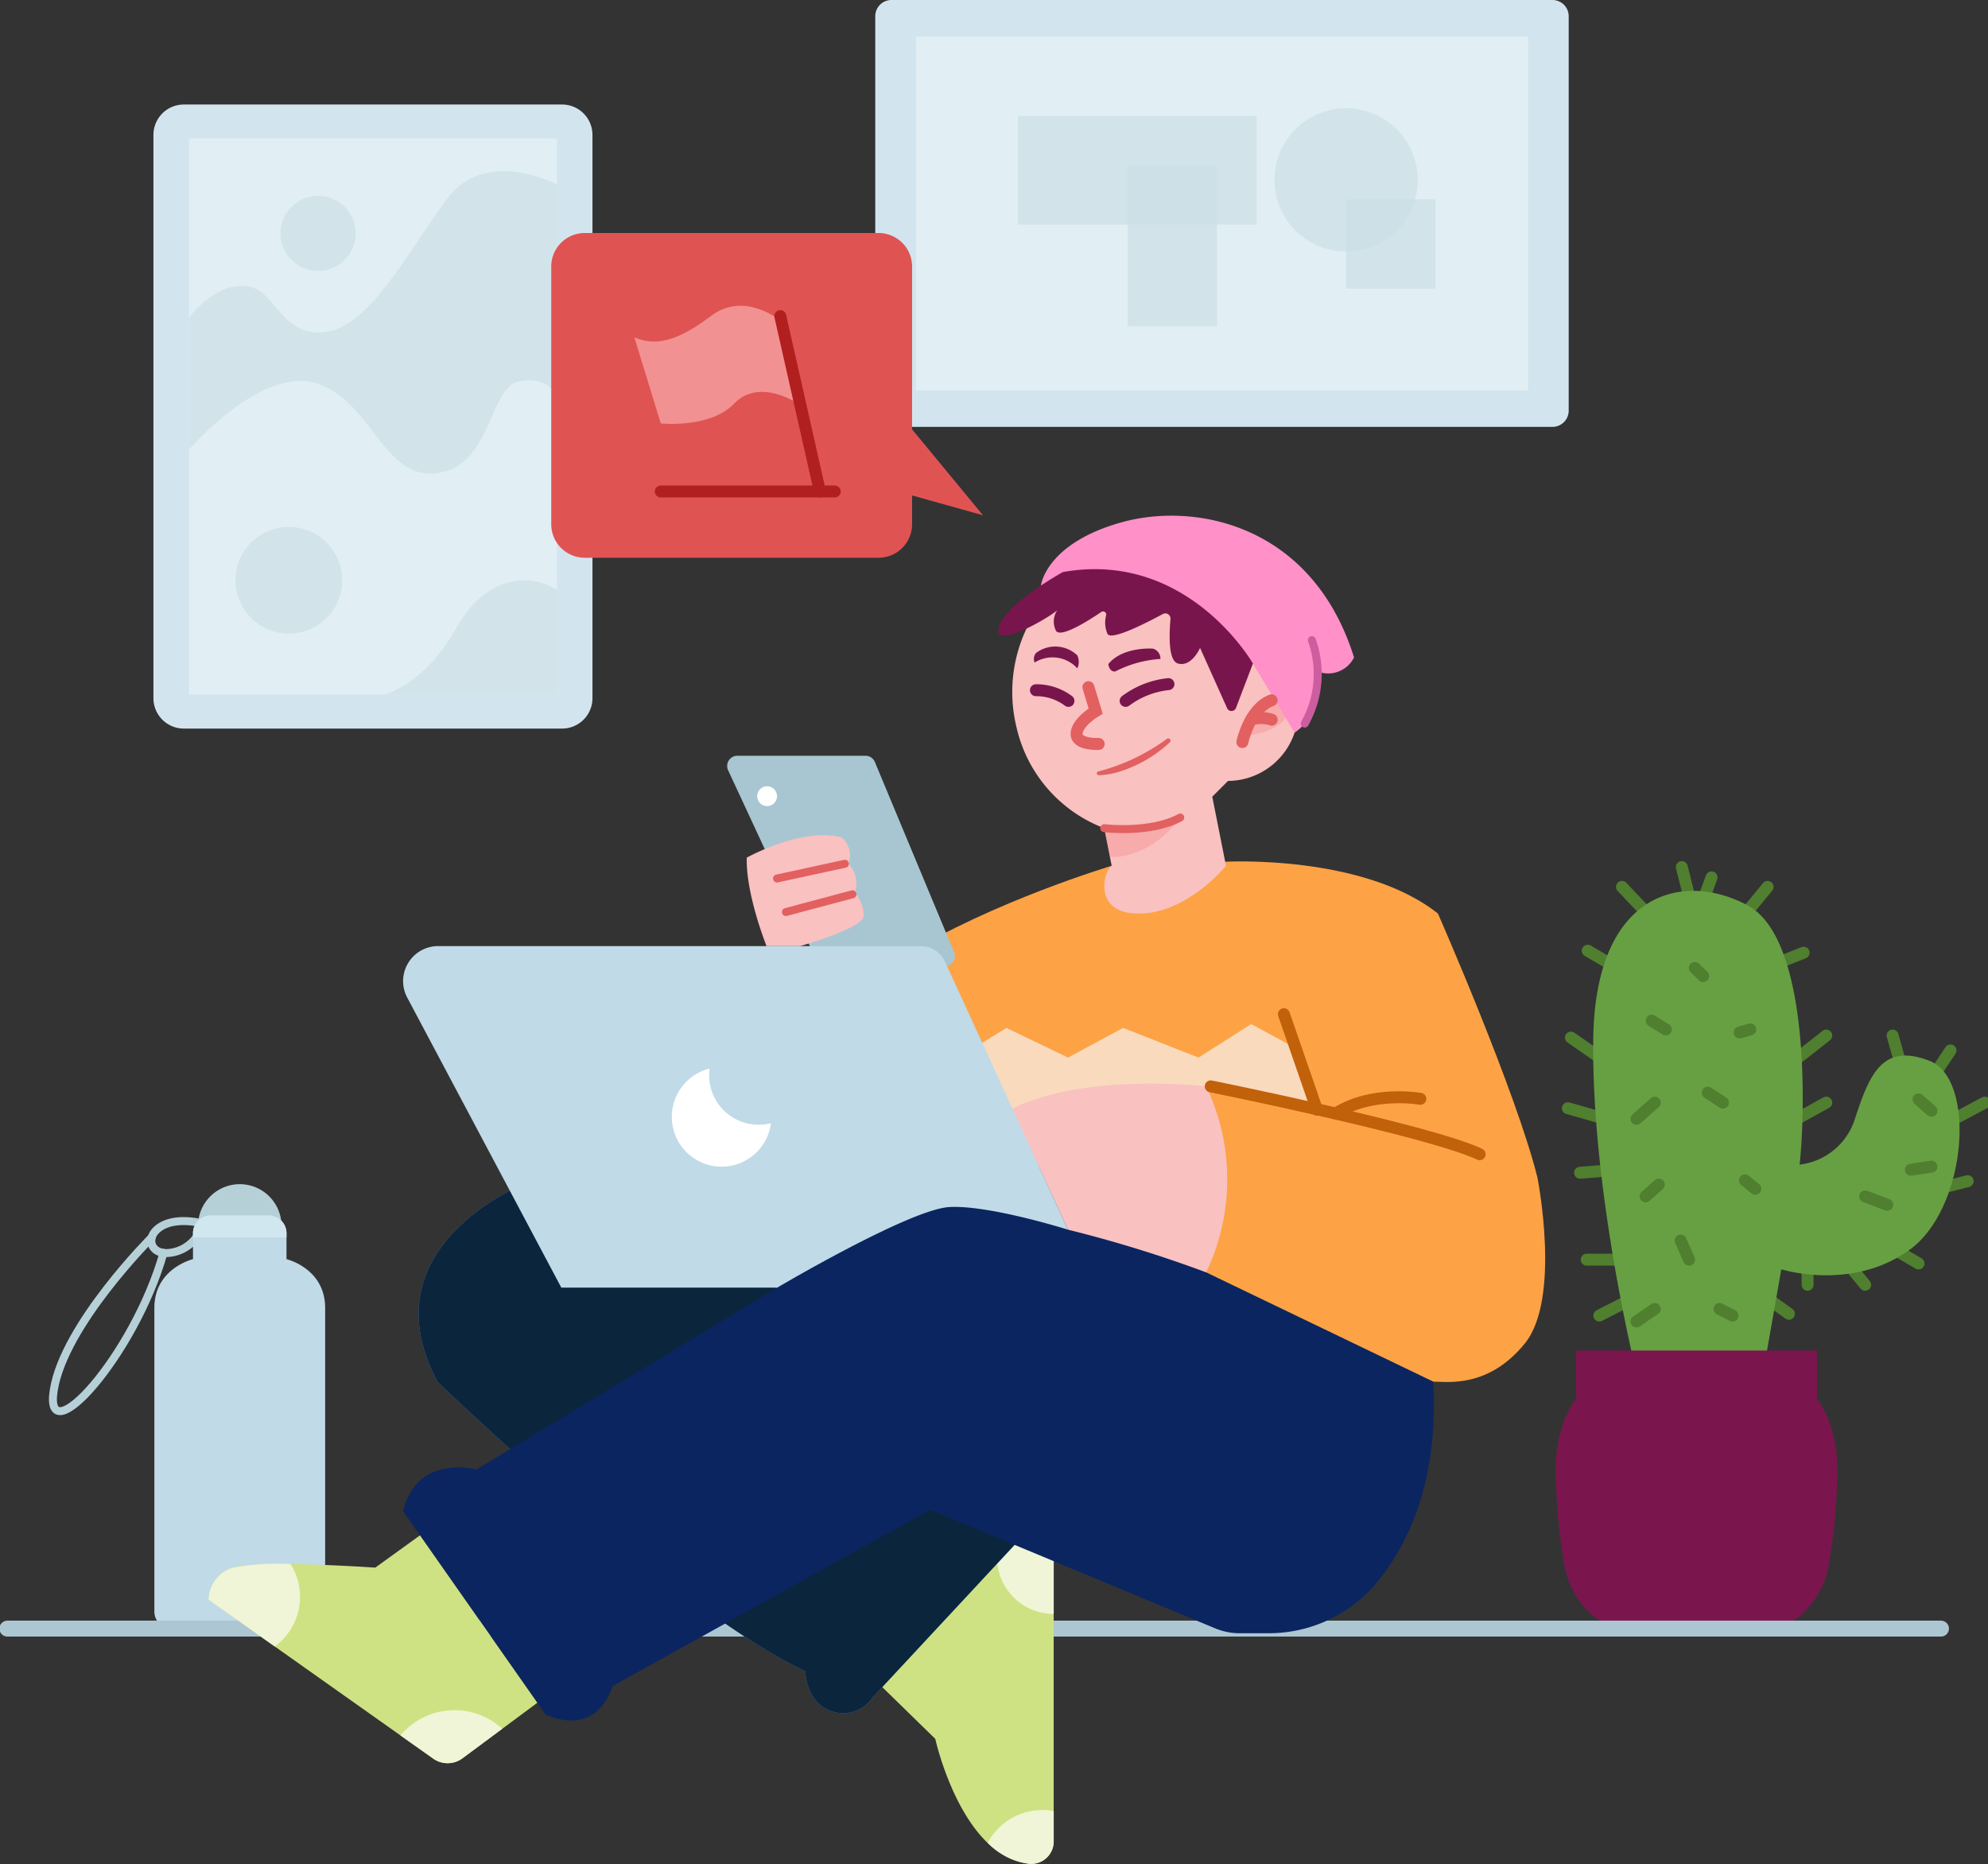 <svg id="Grupo_1012975" data-name="Grupo 1012975" xmlns="http://www.w3.org/2000/svg" xmlns:xlink="http://www.w3.org/1999/xlink" width="221" height="207.208" viewBox="0 0 221 207.208">
  <rect x="0" y="0" width="221" height="207.208" fill="#333333" stroke="none"/>
  <defs>
    <clipPath id="clip-path">
      <rect id="Rectángulo_351405" data-name="Rectángulo 351405" width="221" height="207.208" fill="none"/>
    </clipPath>
    <clipPath id="clip-path-3">
      <rect id="Rectángulo_351389" data-name="Rectángulo 351389" width="4.592" height="4.055" fill="none"/>
    </clipPath>
    <clipPath id="clip-path-4">
      <rect id="Rectángulo_351390" data-name="Rectángulo 351390" width="8.45" height="4.394" fill="none"/>
    </clipPath>
    <clipPath id="clip-path-5">
      <rect id="Rectángulo_351392" data-name="Rectángulo 351392" width="19.207" height="12.701" fill="none"/>
    </clipPath>
    <clipPath id="clip-path-6">
      <rect id="Rectángulo_351393" data-name="Rectángulo 351393" width="40.901" height="33.618" fill="none"/>
    </clipPath>
    <clipPath id="clip-path-7">
      <rect id="Rectángulo_351394" data-name="Rectángulo 351394" width="8.361" height="8.361" fill="none"/>
    </clipPath>
    <clipPath id="clip-path-8">
      <rect id="Rectángulo_351395" data-name="Rectángulo 351395" width="11.866" height="11.866" fill="none"/>
    </clipPath>
    <clipPath id="clip-path-9">
      <rect id="Rectángulo_351398" data-name="Rectángulo 351398" width="26.552" height="12.09" fill="none"/>
    </clipPath>
    <clipPath id="clip-path-10">
      <rect id="Rectángulo_351400" data-name="Rectángulo 351400" width="9.943" height="17.852" fill="none"/>
    </clipPath>
    <clipPath id="clip-path-11">
      <rect id="Rectángulo_351402" data-name="Rectángulo 351402" width="9.942" height="9.942" fill="none"/>
    </clipPath>
    <clipPath id="clip-path-12">
      <rect id="Rectángulo_351403" data-name="Rectángulo 351403" width="15.931" height="15.931" fill="none"/>
    </clipPath>
  </defs>
  <g id="Grupo_1012974" data-name="Grupo 1012974" clip-path="url(#clip-path)">
    <g id="Grupo_1012973" data-name="Grupo 1012973">
      <g id="Grupo_1012972" data-name="Grupo 1012972" clip-path="url(#clip-path)">
        <path id="Trazado_663922" data-name="Trazado 663922" d="M37.372,255.682s-2.782-.784-4.619.318-1.22,3.048.678,2.966A4.294,4.294,0,0,0,37.372,255.682Z" transform="translate(-14.83 -119.671)" fill="none" stroke="#b6d0d8" stroke-linecap="round" stroke-linejoin="round" stroke-width="0.886"/>
        <path id="Trazado_663923" data-name="Trazado 663923" d="M22.063,258.8s-9.718,9.688-10.9,16.976,8.9-3.63,12.2-15.246" transform="translate(-5.183 -121.261)" fill="none" stroke="#b6d0d8" stroke-linecap="round" stroke-linejoin="round" stroke-width="0.886"/>
        <path id="Trazado_663924" data-name="Trazado 663924" d="M50.7,251.593a4.64,4.64,0,1,0-4.633,4.908,4.777,4.777,0,0,0,4.633-4.908" transform="translate(-19.413 -115.583)" fill="#b6d0d8"/>
        <path id="Trazado_663925" data-name="Trazado 663925" d="M46.978,259.091V256.21A1.978,1.978,0,0,0,45,254.232h-6.44a1.977,1.977,0,0,0-1.977,1.978v2.881s-4.294,1.017-4.294,5.424v33.754a1.893,1.893,0,0,0,1.893,1.893h15.2a1.893,1.893,0,0,0,1.893-1.893V264.514c0-4.407-4.294-5.424-4.294-5.424" transform="translate(-15.129 -119.119)" fill="#c0dae7"/>
        <path id="Trazado_663926" data-name="Trazado 663926" d="M50.764,256.661v-.452a1.978,1.978,0,0,0-1.978-1.978h-6.44a1.977,1.977,0,0,0-1.977,1.978v.452Z" transform="translate(-18.915 -119.119)" fill="#d0e7ef"/>
        <line id="Línea_182" data-name="Línea 182" x2="3.276" y2="1.921" transform="translate(176.498 105.681)" fill="none" stroke="#4f7f2f" stroke-linecap="round" stroke-linejoin="round" stroke-width="1.329"/>
        <line id="Línea_183" data-name="Línea 183" x2="3.503" y2="2.429" transform="translate(174.633 115.341)" fill="none" stroke="#4f7f2f" stroke-linecap="round" stroke-linejoin="round" stroke-width="1.329"/>
        <line id="Línea_184" data-name="Línea 184" x2="4.18" y2="1.186" transform="translate(174.294 123.193)" fill="none" stroke="#4f7f2f" stroke-linecap="round" stroke-linejoin="round" stroke-width="1.329"/>
        <line id="Línea_185" data-name="Línea 185" y1="0.226" x2="2.825" transform="translate(175.65 130.142)" fill="none" stroke="#4f7f2f" stroke-linecap="round" stroke-linejoin="round" stroke-width="1.329"/>
        <line id="Línea_186" data-name="Línea 186" x2="3.785" transform="translate(176.385 140.028)" fill="none" stroke="#4f7f2f" stroke-linecap="round" stroke-linejoin="round" stroke-width="1.329"/>
        <line id="Línea_187" data-name="Línea 187" y1="1.469" x2="2.881" transform="translate(177.797 144.773)" fill="none" stroke="#4f7f2f" stroke-linecap="round" stroke-linejoin="round" stroke-width="1.329"/>
        <line id="Línea_188" data-name="Línea 188" x2="3.22" y2="3.39" transform="translate(180.311 98.591)" fill="none" stroke="#4f7f2f" stroke-linecap="round" stroke-linejoin="round" stroke-width="1.329"/>
        <line id="Línea_189" data-name="Línea 189" x2="0.805" y2="3.22" transform="translate(186.963 96.387)" fill="none" stroke="#4f7f2f" stroke-linecap="round" stroke-linejoin="round" stroke-width="1.329"/>
        <line id="Línea_190" data-name="Línea 190" x1="0.847" y2="2.33" transform="translate(189.421 97.531)" fill="none" stroke="#4f7f2f" stroke-linecap="round" stroke-linejoin="round" stroke-width="1.329"/>
        <line id="Línea_191" data-name="Línea 191" x1="2.542" y2="3.093" transform="translate(193.954 98.591)" fill="none" stroke="#4f7f2f" stroke-linecap="round" stroke-linejoin="round" stroke-width="1.329"/>
        <line id="Línea_192" data-name="Línea 192" x1="3.276" y2="1.299" transform="translate(197.231 105.907)" fill="none" stroke="#4f7f2f" stroke-linecap="round" stroke-linejoin="round" stroke-width="1.329"/>
        <line id="Línea_193" data-name="Línea 193" x1="3.559" y2="2.797" transform="translate(199.462 115.115)" fill="none" stroke="#4f7f2f" stroke-linecap="round" stroke-linejoin="round" stroke-width="1.329"/>
        <line id="Línea_194" data-name="Línea 194" x1="4.152" y2="2.288" transform="translate(198.869 122.572)" fill="none" stroke="#4f7f2f" stroke-linecap="round" stroke-linejoin="round" stroke-width="1.329"/>
        <line id="Línea_195" data-name="Línea 195" x2="0.932" y2="3.305" transform="translate(210.393 115.115)" fill="none" stroke="#4f7f2f" stroke-linecap="round" stroke-linejoin="round" stroke-width="1.329"/>
        <line id="Línea_196" data-name="Línea 196" x1="2.118" y2="3.178" transform="translate(214.715 116.767)" fill="none" stroke="#4f7f2f" stroke-linecap="round" stroke-linejoin="round" stroke-width="1.329"/>
        <line id="Línea_197" data-name="Línea 197" x1="3.813" y2="2.034" transform="translate(216.834 122.572)" fill="none" stroke="#4f7f2f" stroke-linecap="round" stroke-linejoin="round" stroke-width="1.329"/>
        <line id="Línea_198" data-name="Línea 198" y1="0.763" x2="2.966" transform="translate(215.774 131.3)" fill="none" stroke="#4f7f2f" stroke-linecap="round" stroke-linejoin="round" stroke-width="1.329"/>
        <line id="Línea_199" data-name="Línea 199" x2="2.881" y2="1.695" transform="translate(210.393 138.757)" fill="none" stroke="#4f7f2f" stroke-linecap="round" stroke-linejoin="round" stroke-width="1.329"/>
        <line id="Línea_200" data-name="Línea 200" x2="1.949" y2="2.372" transform="translate(205.394 140.452)" fill="none" stroke="#4f7f2f" stroke-linecap="round" stroke-linejoin="round" stroke-width="1.329"/>
        <line id="Línea_201" data-name="Línea 201" y2="2.372" transform="translate(200.945 140.452)" fill="none" stroke="#4f7f2f" stroke-linecap="round" stroke-linejoin="round" stroke-width="1.329"/>
        <line id="Línea_202" data-name="Línea 202" x2="2.711" y2="1.949" transform="translate(196.157 144.096)" fill="none" stroke="#4f7f2f" stroke-linecap="round" stroke-linejoin="round" stroke-width="1.329"/>
        <path id="Trazado_663927" data-name="Trazado 663927" d="M337.784,238.693s-4.746-19.546-4.52-35.93,10.056-18.642,17.174-14.8,6.327,23.953,5.762,28.811a7.35,7.35,0,0,0,6.187-5.2c1.61-4.915,3.079-8.361,8.276-6.328s4.18,16.384-2.26,21.016-14.236,2.147-14.236,2.147l-1.808,10.282Z" transform="translate(-156.145 -87.31)" fill="#67a042"/>
        <path id="Trazado_663928" data-name="Trazado 663928" d="M354.471,287.9v-5.4H327.665v5.4s-2.26,2.542-2.26,8.05a68.55,68.55,0,0,0,.9,10.038,9.967,9.967,0,0,0,2.215,4.968,6.467,6.467,0,0,0,4.961,2.451h15.168a6.465,6.465,0,0,0,4.961-2.451,9.967,9.967,0,0,0,2.215-4.968,68.546,68.546,0,0,0,.9-10.038c0-5.509-2.26-8.05-2.26-8.05" transform="translate(-152.467 -132.367)" fill="#7a164d"/>
        <line id="Línea_203" data-name="Línea 203" x2="1.568" y2="0.975" transform="translate(183.616 113.462)" fill="none" stroke="#4f7f2f" stroke-linecap="round" stroke-linejoin="round" stroke-width="1.329"/>
        <line id="Línea_204" data-name="Línea 204" x2="0.932" y2="0.904" transform="translate(188.404 107.601)" fill="none" stroke="#4f7f2f" stroke-linecap="round" stroke-linejoin="round" stroke-width="1.329"/>
        <line id="Línea_205" data-name="Línea 205" y1="0.339" x2="1.186" transform="translate(193.389 114.437)" fill="none" stroke="#4f7f2f" stroke-linecap="round" stroke-linejoin="round" stroke-width="1.329"/>
        <line id="Línea_206" data-name="Línea 206" x2="1.695" y2="1.102" transform="translate(189.844 121.47)" fill="none" stroke="#4f7f2f" stroke-linecap="round" stroke-linejoin="round" stroke-width="1.329"/>
        <line id="Línea_207" data-name="Línea 207" x1="2.034" y2="1.808" transform="translate(181.921 122.572)" fill="none" stroke="#4f7f2f" stroke-linecap="round" stroke-linejoin="round" stroke-width="1.329"/>
        <line id="Línea_208" data-name="Línea 208" x2="1.158" y2="0.932" transform="translate(193.982 131.215)" fill="none" stroke="#4f7f2f" stroke-linecap="round" stroke-linejoin="round" stroke-width="1.329"/>
        <line id="Línea_209" data-name="Línea 209" x1="1.462" y2="1.313" transform="translate(182.938 131.681)" fill="none" stroke="#4f7f2f" stroke-linecap="round" stroke-linejoin="round" stroke-width="1.329"/>
        <line id="Línea_210" data-name="Línea 210" x2="0.932" y2="2.118" transform="translate(186.836 137.91)" fill="none" stroke="#4f7f2f" stroke-linecap="round" stroke-linejoin="round" stroke-width="1.329"/>
        <line id="Línea_211" data-name="Línea 211" x2="1.441" y2="0.734" transform="translate(191.158 145.508)" fill="none" stroke="#4f7f2f" stroke-linecap="round" stroke-linejoin="round" stroke-width="1.329"/>
        <line id="Línea_212" data-name="Línea 212" x1="2.034" y2="1.384" transform="translate(181.921 145.508)" fill="none" stroke="#4f7f2f" stroke-linecap="round" stroke-linejoin="round" stroke-width="1.329"/>
        <line id="Línea_213" data-name="Línea 213" x2="2.454" y2="0.932" transform="translate(207.343 132.995)" fill="none" stroke="#4f7f2f" stroke-linecap="round" stroke-linejoin="round" stroke-width="1.329"/>
        <line id="Línea_214" data-name="Línea 214" y1="0.339" x2="2.288" transform="translate(212.427 129.69)" fill="none" stroke="#4f7f2f" stroke-linecap="round" stroke-linejoin="round" stroke-width="1.329"/>
        <line id="Línea_215" data-name="Línea 215" x2="1.441" y2="1.263" transform="translate(213.275 122.213)" fill="none" stroke="#4f7f2f" stroke-linecap="round" stroke-linejoin="round" stroke-width="1.329"/>
        <line id="Línea_216" data-name="Línea 216" x2="214.954" transform="translate(0.82 181.042)" fill="none" stroke="#acc7d1" stroke-linecap="round" stroke-linejoin="round" stroke-width="1.772"/>
        <path id="Trazado_663929" data-name="Trazado 663929" d="M184.534,336.6l5.9,5.76s2.886,13.1,10.474,13.894a2.5,2.5,0,0,0,2.688-2.533V319.539l-5.649-1.4Z" transform="translate(-86.462 -149.061)" fill="#cee284"/>
        <path id="Trazado_663930" data-name="Trazado 663930" d="M212.669,378.6a6.86,6.86,0,0,0-6.067,3.657,7.9,7.9,0,0,0,4.65,2.327,2.5,2.5,0,0,0,2.688-2.533v-3.329a6.908,6.908,0,0,0-1.271-.122" transform="translate(-96.802 -177.392)" fill="#eff5d6"/>
        <path id="Trazado_663931" data-name="Trazado 663931" d="M209.88,318.452a6.3,6.3,0,0,0,4.972,10.17v-8.935Z" transform="translate(-97.714 -149.209)" fill="#eff5d6"/>
        <path id="Trazado_663932" data-name="Trazado 663932" d="M99.3,247.64s-17.739,7.005-9.6,22.032c0,0,26.108,25.2,40.849,32.145,0,0,.052,3.559,2.99,4.463a3.916,3.916,0,0,0,4.463-1.525l18.134-19.49S122.8,247.3,99.3,247.64" transform="translate(-41.025 -116.029)" fill="#5887cb"/>
        <path id="Trazado_663933" data-name="Trazado 663933" d="M99.3,247.64s-17.739,7.005-9.6,22.032c0,0,26.108,25.2,40.849,32.145,0,0,.052,3.559,2.99,4.463a3.916,3.916,0,0,0,4.463-1.525l18.134-19.49S122.8,247.3,99.3,247.64" transform="translate(-41.025 -116.029)" fill="#0b253d"/>
        <path id="Trazado_663934" data-name="Trazado 663934" d="M125.908,255.542,92.464,275.767s-6.594-1.808-8.155,4.632L100.147,303s5.424,2.825,7.457-3.164l35.308-19.6,31.679,13.184a7.087,7.087,0,0,0,2.722.544h3.169a15.607,15.607,0,0,0,12.047-5.6c3.505-4.24,6.913-11.274,6.312-22.362V247.068s-51.465-20.789-72.932,8.474" transform="translate(-39.503 -112.407)" fill="#0b2560"/>
        <path id="Trazado_663935" data-name="Trazado 663935" d="M212.132,180.7S198.912,184.656,189,190.757v23.388h59.063l-23.308-33.9Z" transform="translate(-88.554 -84.455)" fill="#fda345"/>
        <path id="Trazado_663936" data-name="Trazado 663936" d="M203.508,216.923l3.729-2.288,6.836,3.3,6.129-3.3,8.39,3.3,5.847-3.728,4.953,2.684,2.084,6.717-12.036-2.481-23.1,8.248Z" transform="translate(-95.352 -100.368)" fill="#f9dabd"/>
        <path id="Trazado_663937" data-name="Trazado 663937" d="M163.058,181.473H176.28a1.135,1.135,0,0,0,1.048-1.571l-8.8-21.119a1.136,1.136,0,0,0-1.048-.7h-14.24a1.135,1.135,0,0,0-1.029,1.613l9.817,21.119a1.135,1.135,0,0,0,1.029.656" transform="translate(-71.268 -74.07)" fill="#a8c6d2"/>
        <path id="Trazado_663938" data-name="Trazado 663938" d="M267.382,210.385l-6.1-17.626-5-12.541s15.343-.847,23.647,5.762c0,0,8.7,19.808,11.073,29.394Z" transform="translate(-120.077 -84.424)" fill="#fda345"/>
        <path id="Trazado_663939" data-name="Trazado 663939" d="M252.3,227.233s28.246,5.46,36.834,10.187c0,0,2.655,13.4-1.413,18.4s-8.643,4.237-10.169,4.237L252.3,247.909Z" transform="translate(-118.213 -106.469)" fill="#fda345"/>
        <path id="Trazado_663940" data-name="Trazado 663940" d="M217.73,115.641s.492-4.643,8.881-7.016,21.354.334,25.93,15a3.213,3.213,0,0,1-4.011,1.57s.734,4.533-2.6,6.793Z" transform="translate(-102.016 -50.539)" fill="#ff90c8"/>
        <path id="Trazado_663941" data-name="Trazado 663941" d="M162.133,187.028H158.4s-2.316-5.762-2.2-9.83c0,0,5.862-3.285,10.287-2.316a.992.992,0,0,1,.5.276,2.634,2.634,0,0,1,.515,2.717,3.1,3.1,0,0,1,.706,3.22,3.808,3.808,0,0,1,.989,2.6c-.141,1.384-7.061,3.333-7.061,3.333" transform="translate(-73.185 -81.857)" fill="#f9c1c0"/>
        <path id="Trazado_663942" data-name="Trazado 663942" d="M238.481,131.584l4.633,7.683a7.861,7.861,0,0,1-7.4,5.367l-1.751,1.751,1.525,7.683s-4.237,5.254-9.6,5.31-3.955-4.859-3.107-5.31l-.823-4.18a15.715,15.715,0,0,1-9.77-11.271,16.461,16.461,0,0,1,3.644-14.745s13.615-3.3,22.654,7.711" transform="translate(-99.198 -57.822)" fill="#f9c1c0"/>
        <path id="Trazado_663943" data-name="Trazado 663943" d="M237.131,129.542S229.9,116.888,216,119.374c0,0-6.44,3.559-7.118,6.158s5.649-1.13,6.5-1.921a2.246,2.246,0,0,0-.141,2.288c.513.833,3.572-1.1,5.032-2.088a.353.353,0,0,1,.546.353,3.129,3.129,0,0,0,.156,2.1c.47.725,4.3-1.229,6.137-2.225a.579.579,0,0,1,.856.558c-.151,1.659-.264,4.64.831,4.943,1.525.424,2.457-1.737,2.457-1.737l3.006,6.7a.535.535,0,0,0,.988-.029Z" transform="translate(-97.848 -55.78)" fill="#79154d"/>
        <path id="Trazado_663944" data-name="Trazado 663944" d="M216.331,137.007a3.725,3.725,0,0,1,4.745.649,1.733,1.733,0,0,0,0-1.44,3.547,3.547,0,0,0-4.576-.283,1.006,1.006,0,0,0-.17,1.074" transform="translate(-101.311 -63.357)" fill="#79154d"/>
        <path id="Trazado_663945" data-name="Trazado 663945" d="M232.585,138.214a12.754,12.754,0,0,1,5.042-1.4,1.145,1.145,0,0,0-.826-1.144s-3.326-.275-4.964,1.709c0,0,.057.847.749.833" transform="translate(-108.625 -63.562)" fill="#79154d"/>
        <path id="Trazado_663946" data-name="Trazado 663946" d="M216.689,144.372a5.943,5.943,0,0,1,3.616,1.186" transform="translate(-101.528 -67.644)" fill="none" stroke="#79154d" stroke-linecap="round" stroke-linejoin="round" stroke-width="1.329"/>
        <path id="Trazado_663947" data-name="Trazado 663947" d="M235.456,144.961a9.588,9.588,0,0,1,4.757-1.864" transform="translate(-110.322 -67.047)" fill="none" stroke="#79154d" stroke-linecap="round" stroke-linejoin="round" stroke-width="1.329"/>
        <path id="Trazado_663948" data-name="Trazado 663948" d="M233.284,247.642a24,24,0,0,0,0-20.676s-13.308-1.582-21.568,2.486l6.2,13.445a140.5,140.5,0,0,1,15.366,4.745" transform="translate(-99.198 -106.202)" fill="#f9c1c0"/>
        <g id="Grupo_1012944" data-name="Grupo 1012944" transform="translate(138.323 77.757)" opacity="0.33" style="mix-blend-mode: multiply;isolation: isolate">
          <g id="Grupo_1012943" data-name="Grupo 1012943">
            <g id="Grupo_1012942" data-name="Grupo 1012942" clip-path="url(#clip-path-3)">
              <path id="Trazado_663949" data-name="Trazado 663949" d="M263.64,146.31s-2.268.284-3.369,4.055c0,0,3.506-.284,4.592-2.028Z" transform="translate(-260.271 -146.31)" fill="#f4807d"/>
            </g>
          </g>
        </g>
        <g id="Grupo_1012947" data-name="Grupo 1012947" transform="translate(122.755 90.879)" opacity="0.33" style="mix-blend-mode: multiply;isolation: isolate">
          <g id="Grupo_1012946" data-name="Grupo 1012946">
            <g id="Grupo_1012945" data-name="Grupo 1012945" clip-path="url(#clip-path-4)">
              <path id="Trazado_663950" data-name="Trazado 663950" d="M230.979,172.187a15.552,15.552,0,0,0,8.45-1.186s-2.883,4.423-7.818,4.394Z" transform="translate(-230.979 -171.001)" fill="#f4807d"/>
            </g>
          </g>
        </g>
        <path id="Trazado_663951" data-name="Trazado 663951" d="M226.506,143.735l.805,2.654s-2.076,1.244-2.118,2.515,2.457,1.144,2.457,1.144" transform="translate(-105.512 -67.346)" fill="none" stroke="#e26060" stroke-linecap="round" stroke-miterlimit="10" stroke-width="1.329"/>
        <path id="Trazado_663952" data-name="Trazado 663952" d="M230.979,172.187s5.116.621,8.45-1.186" transform="translate(-108.224 -80.122)" fill="none" stroke="#e26060" stroke-linecap="round" stroke-miterlimit="10" stroke-width="0.886"/>
        <path id="Trazado_663953" data-name="Trazado 663953" d="M229.624,158.113a22.448,22.448,0,0,0,7.618-3.631.253.253,0,0,1,.311.394,14.651,14.651,0,0,1-5.7,3.292,8.808,8.808,0,0,1-2.2.368.212.212,0,0,1-.216-.209.215.215,0,0,1,.182-.215" transform="translate(-107.504 -72.36)" fill="#e26060"/>
        <path id="Trazado_663954" data-name="Trazado 663954" d="M259.873,151.121s.787-3.739,3.254-4.644" transform="translate(-121.762 -68.631)" fill="none" stroke="#e26060" stroke-linecap="round" stroke-miterlimit="10" stroke-width="1.329"/>
        <path id="Trazado_663955" data-name="Trazado 663955" d="M264,150.357a4.042,4.042,0,0,0-2.268-.029" transform="translate(-122.631 -70.356)" fill="none" stroke="#e26060" stroke-linecap="round" stroke-miterlimit="10" stroke-width="1.329"/>
        <line id="Línea_217" data-name="Línea 217" y1="1.638" x2="7.542" transform="translate(86.377 96.02)" fill="none" stroke="#e26060" stroke-linecap="round" stroke-miterlimit="10" stroke-width="0.886"/>
        <line id="Línea_218" data-name="Línea 218" y1="1.977" x2="7.401" transform="translate(87.366 99.41)" fill="none" stroke="#e26060" stroke-linecap="round" stroke-miterlimit="10" stroke-width="0.886"/>
        <path id="Trazado_663956" data-name="Trazado 663956" d="M158.222,229.418s-8.784-2.768-13.191-2.514-19.123,8.954-19.123,8.954H101.9l-17.13-32.243a3.893,3.893,0,0,1,3.439-5.72h53.643a2.977,2.977,0,0,1,2.706,1.735Z" transform="translate(-39.502 -92.723)" fill="#c0dae7"/>
        <path id="Trazado_663957" data-name="Trazado 663957" d="M150.214,229.754a5.5,5.5,0,0,1-5.486-6.244,5.534,5.534,0,1,0,6.82,6.075,5.546,5.546,0,0,1-1.334.168" transform="translate(-65.843 -104.724)" fill="#fff"/>
        <path id="Trazado_663958" data-name="Trazado 663958" d="M273.709,133.89a11.24,11.24,0,0,1-.795,9.279" transform="translate(-127.872 -62.733)" fill="none" stroke="#cc5d9f" stroke-linecap="round" stroke-linejoin="round" stroke-width="0.886"/>
        <path id="Trazado_663959" data-name="Trazado 663959" d="M160.587,165.565a1.1,1.1,0,1,0-1.1,1.1,1.1,1.1,0,0,0,1.1-1.1" transform="translate(-74.21 -77.058)" fill="#fff"/>
        <path id="Trazado_663960" data-name="Trazado 663960" d="M253.255,227.233s24.366,4.92,29.893,7.545" transform="translate(-118.661 -106.469)" fill="none" stroke="#c1610a" stroke-linecap="round" stroke-linejoin="round" stroke-width="1.329"/>
        <line id="Línea_219" data-name="Línea 219" x2="3.672" y2="10.62" transform="translate(142.729 112.743)" fill="none" stroke="#c1610a" stroke-linecap="round" stroke-linejoin="round" stroke-width="1.329"/>
        <path id="Trazado_663961" data-name="Trazado 663961" d="M288.8,229.684s-5.352-.959-9.413,1.639" transform="translate(-130.908 -107.536)" fill="none" stroke="#c1610a" stroke-linecap="round" stroke-linejoin="round" stroke-width="1.329"/>
        <line id="Línea_220" data-name="Línea 220" x2="10.395" y2="14.349" transform="translate(56.577 172.625)" fill="#0b252c"/>
        <line id="Línea_221" data-name="Línea 221" x1="44.416" y2="24.349" transform="translate(68.102 163.077)" fill="#0b252c"/>
        <line id="Línea_222" data-name="Línea 222" x1="24.855" y1="10.344" transform="translate(103.976 168.058)" fill="#0b252c"/>
        <line id="Línea_223" data-name="Línea 223" y1="8.069" x2="8.348" transform="translate(98.071 169.075)" fill="#0b252c"/>
        <path id="Trazado_663962" data-name="Trazado 663962" d="M67.132,321.148l-4.968,3.587s-13.05-.9-15.818,0a3.8,3.8,0,0,0-2.712,3.559L68.611,345.97a2.761,2.761,0,0,0,3.239-.036l8.327-6.174Z" transform="translate(-20.445 -150.472)" fill="#cee284"/>
        <path id="Trazado_663963" data-name="Trazado 663963" d="M53.8,330.791a6.791,6.791,0,0,0-1.059-3.643,27.369,27.369,0,0,0-6.4.395,3.8,3.8,0,0,0-2.711,3.559l7.356,5.206a6.818,6.818,0,0,0,2.812-5.517" transform="translate(-20.445 -153.28)" fill="#eff5d6"/>
        <path id="Trazado_663964" data-name="Trazado 663964" d="M95.08,359.78a7.859,7.859,0,0,0-11.327.737l3.654,2.586a2.761,2.761,0,0,0,3.239-.036Z" transform="translate(-39.242 -167.605)" fill="#eff5d6"/>
        <path id="Trazado_663965" data-name="Trazado 663965" d="M77.522,91.234H35.474a3.381,3.381,0,0,1-3.381-3.381V25.241a3.381,3.381,0,0,1,3.381-3.381H77.522A3.381,3.381,0,0,1,80.9,25.241V87.853a3.381,3.381,0,0,1-3.381,3.381" transform="translate(-15.037 -10.242)" fill="#d2e5ef"/>
        <rect id="Rectángulo_351391" data-name="Rectángulo 351391" width="40.901" height="61.803" transform="translate(21.011 15.403)" fill="#e1eff4"/>
        <g id="Grupo_1012950" data-name="Grupo 1012950" transform="translate(42.704 64.505)" opacity="0.66">
          <g id="Grupo_1012949" data-name="Grupo 1012949">
            <g id="Grupo_1012948" data-name="Grupo 1012948" clip-path="url(#clip-path-5)">
              <path id="Trazado_663966" data-name="Trazado 663966" d="M80.353,134.075s4.406-.96,8.022-7.4,8.926-5.875,11.186-4.18v11.581Z" transform="translate(-80.353 -121.374)" fill="#cadee5"/>
            </g>
          </g>
        </g>
        <g id="Grupo_1012953" data-name="Grupo 1012953" transform="translate(21.011 19.032)" opacity="0.66">
          <g id="Grupo_1012952" data-name="Grupo 1012952">
            <g id="Grupo_1012951" data-name="Grupo 1012951" clip-path="url(#clip-path-6)">
              <path id="Trazado_663967" data-name="Trazado 663967" d="M39.534,66.766s8.022-9.378,14.236-7.344,7.344,10.846,13.445,9.943,5.649-9.729,9.152-10.232S80.435,61,80.435,61V37.276s-7.909-4.18-12.2,1.582S59.759,52.869,54.9,53.66s-5.726-4.305-8.474-4.972c-3.728-.9-6.892,3.39-6.892,3.39Z" transform="translate(-39.534 -35.812)" fill="#cadee5"/>
            </g>
          </g>
        </g>
        <g id="Grupo_1012956" data-name="Grupo 1012956" transform="translate(31.179 21.765)" opacity="0.66">
          <g id="Grupo_1012955" data-name="Grupo 1012955">
            <g id="Grupo_1012954" data-name="Grupo 1012954" clip-path="url(#clip-path-7)">
              <path id="Trazado_663968" data-name="Trazado 663968" d="M67.029,45.133a4.18,4.18,0,1,0-4.18,4.18,4.181,4.181,0,0,0,4.18-4.18" transform="translate(-58.668 -40.953)" fill="#cadee5"/>
            </g>
          </g>
        </g>
        <g id="Grupo_1012959" data-name="Grupo 1012959" transform="translate(26.179 58.572)" opacity="0.66">
          <g id="Grupo_1012958" data-name="Grupo 1012958">
            <g id="Grupo_1012957" data-name="Grupo 1012957" clip-path="url(#clip-path-8)">
              <path id="Trazado_663969" data-name="Trazado 663969" d="M61.125,116.143a5.933,5.933,0,1,0-5.933,5.933,5.933,5.933,0,0,0,5.933-5.933" transform="translate(-49.259 -110.211)" fill="#cadee5"/>
            </g>
          </g>
        </g>
        <path id="Trazado_663970" data-name="Trazado 663970" d="M258.368,0H184.882a1.8,1.8,0,0,0-1.8,1.8V45.654a1.8,1.8,0,0,0,1.8,1.8h73.486a1.8,1.8,0,0,0,1.8-1.8V1.8a1.8,1.8,0,0,0-1.8-1.8" transform="translate(-85.782)" fill="#d2e5ef"/>
        <rect id="Rectángulo_351396" data-name="Rectángulo 351396" width="68.047" height="39.319" transform="translate(101.819 4.067)" fill="#e1eff4"/>
        <g id="Grupo_1012962" data-name="Grupo 1012962" transform="translate(113.147 12.88)" opacity="0.66">
          <g id="Grupo_1012961" data-name="Grupo 1012961">
            <g id="Grupo_1012960" data-name="Grupo 1012960" clip-path="url(#clip-path-9)">
              <rect id="Rectángulo_351397" data-name="Rectángulo 351397" width="26.552" height="12.09" fill="#cadee5"/>
            </g>
          </g>
        </g>
        <g id="Grupo_1012965" data-name="Grupo 1012965" transform="translate(125.35 18.417)" opacity="0.66">
          <g id="Grupo_1012964" data-name="Grupo 1012964">
            <g id="Grupo_1012963" data-name="Grupo 1012963" clip-path="url(#clip-path-10)">
              <rect id="Rectángulo_351399" data-name="Rectángulo 351399" width="9.942" height="17.852" transform="translate(0.001)" fill="#cadee5"/>
            </g>
          </g>
        </g>
        <g id="Grupo_1012968" data-name="Grupo 1012968" transform="translate(149.642 22.145)" opacity="0.66">
          <g id="Grupo_1012967" data-name="Grupo 1012967">
            <g id="Grupo_1012966" data-name="Grupo 1012966" clip-path="url(#clip-path-11)">
              <rect id="Rectángulo_351401" data-name="Rectángulo 351401" width="9.942" height="9.942" transform="translate(0 0)" fill="#cadee5"/>
            </g>
          </g>
        </g>
        <g id="Grupo_1012971" data-name="Grupo 1012971" transform="translate(141.677 12.033)" opacity="0.66">
          <g id="Grupo_1012970" data-name="Grupo 1012970">
            <g id="Grupo_1012969" data-name="Grupo 1012969" clip-path="url(#clip-path-12)">
              <path id="Trazado_663971" data-name="Trazado 663971" d="M282.513,30.606a7.965,7.965,0,1,0-7.965,7.965,7.966,7.966,0,0,0,7.965-7.965" transform="translate(-266.582 -22.641)" fill="#cadee5"/>
            </g>
          </g>
        </g>
        <path id="Trazado_663972" data-name="Trazado 663972" d="M119.03,48.74h32.663a3.725,3.725,0,0,1,3.726,3.724v18.1l7.879,9.55-7.879-2.2v3.2a3.725,3.725,0,0,1-3.726,3.725H119.03a3.724,3.724,0,0,1-3.724-3.725V52.464a3.724,3.724,0,0,1,3.724-3.724" transform="translate(-54.026 -22.837)" fill="#e05353"/>
        <line id="Línea_224" data-name="Línea 224" x1="19.34" transform="translate(73.457 54.635)" fill="none" stroke="#b21f1f" stroke-linecap="round" stroke-linejoin="round" stroke-width="1.329"/>
        <path id="Trazado_663973" data-name="Trazado 663973" d="M149.052,65.711s-4.057-3.5-7.871-.6-6.232,3.331-8.488,2.364l2.937,9.562s5.484.586,8.13-2.181c2.847-2.977,7.145,0,7.145,0Z" transform="translate(-62.173 -29.969)" fill="#f29191"/>
        <line id="Línea_225" data-name="Línea 225" x2="4.405" y2="19.492" transform="translate(86.744 35.143)" fill="none" stroke="#b21f1f" stroke-linecap="round" stroke-linejoin="round" stroke-width="1.329"/>
      </g>
    </g>
  </g>
</svg>
